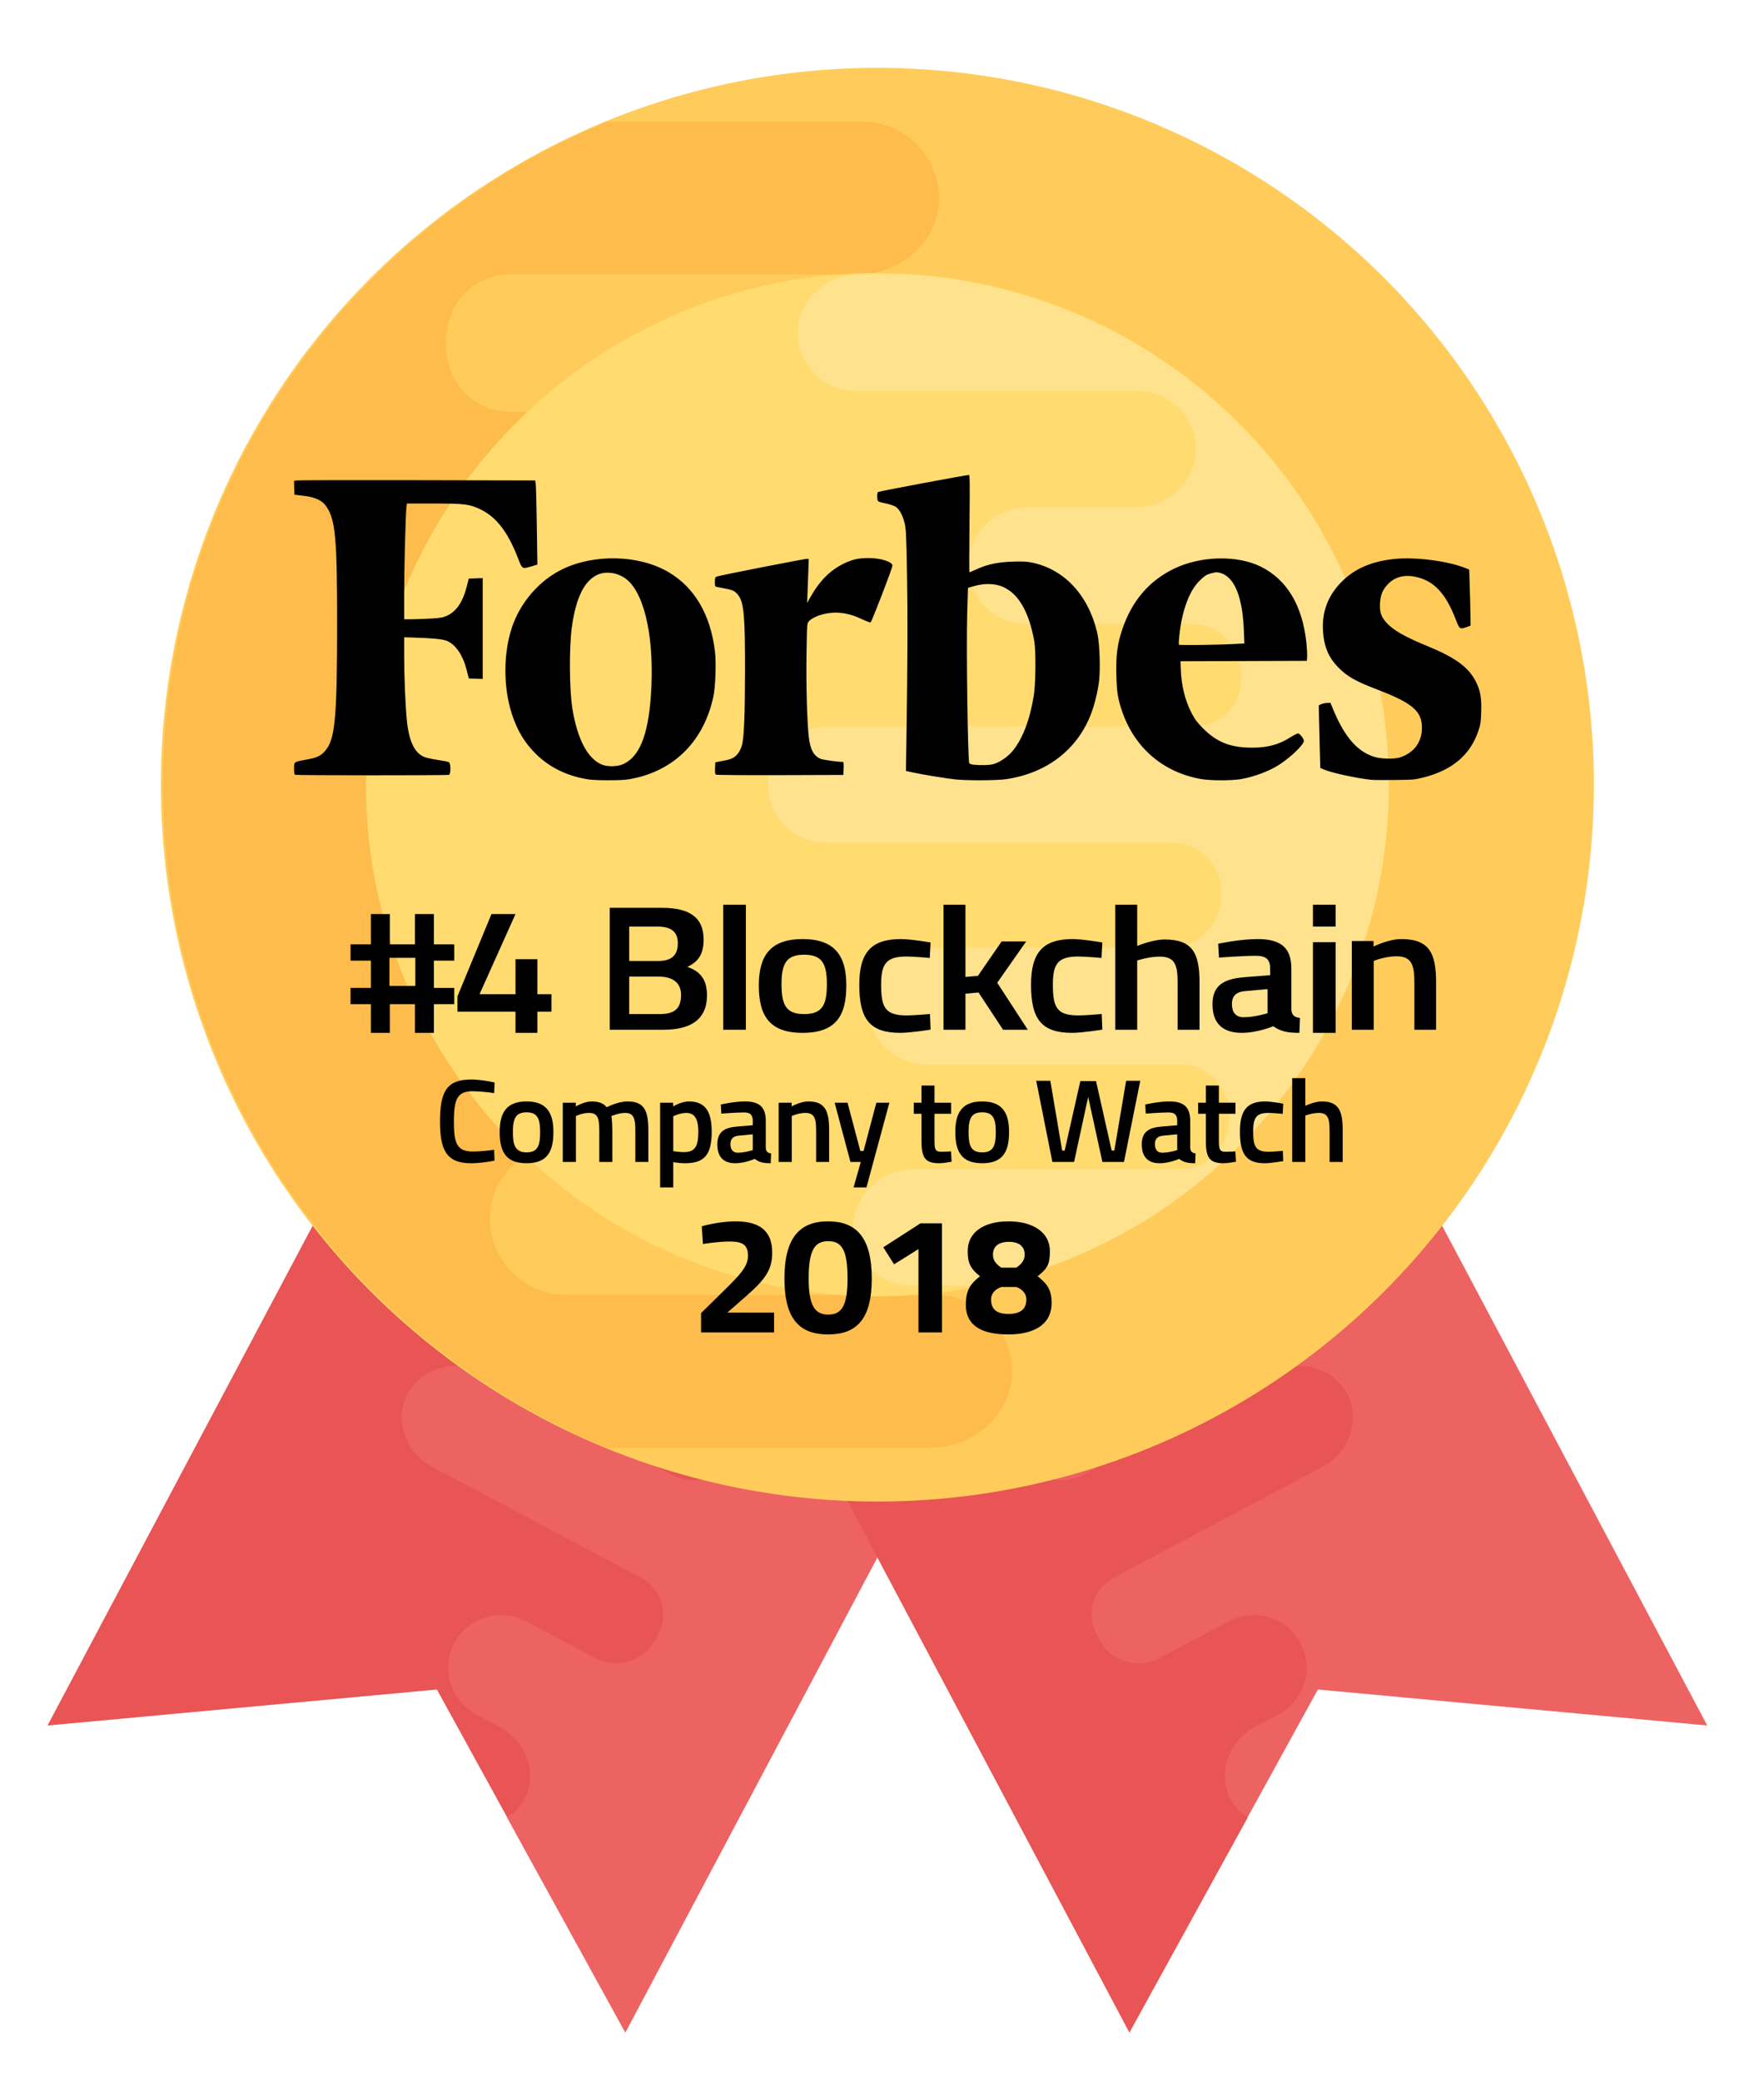 
<svg width="156px" height="184px" viewBox="0 0 156 184" version="1.1" xmlns="http://www.w3.org/2000/svg" xmlns:xlink="http://www.w3.org/1999/xlink">
    <!-- Generator: Sketch 51.2 (57519) - http://www.bohemiancoding.com/sketch -->
    <desc>Created with Sketch.</desc>
    <defs>
        <filter x="-7.1%" y="-3.1%" width="114.2%" height="112.6%" filterUnits="objectBoundingBox" id="filter-1">
            <feOffset dx="0" dy="6" in="SourceAlpha" result="shadowOffsetOuter1"></feOffset>
            <feGaussianBlur stdDeviation="2.5" in="shadowOffsetOuter1" result="shadowBlurOuter1"></feGaussianBlur>
            <feColorMatrix values="0 0 0 0 0   0 0 0 0 0   0 0 0 0 0  0 0 0 0.5 0" type="matrix" in="shadowBlurOuter1" result="shadowMatrixOuter1"></feColorMatrix>
            <feMerge>
                <feMergeNode in="shadowMatrixOuter1"></feMergeNode>
                <feMergeNode in="SourceGraphic"></feMergeNode>
            </feMerge>
        </filter>
    </defs>
    <g id="Page-1" stroke="none" stroke-width="1" fill="none" fill-rule="evenodd">
        <g id="Forbes-Bdge-Copy-3" filter="url(#filter-1)" transform="translate(4, 0)">
            <g id="medal" fill-rule="nonzero">
                <polygon id="Shape" fill="#E95454" points="38.123 75.105 0.201 146.583 34.638 143.4 51.305 173.718 89.227 102.241"></polygon>
                <g id="Group" transform="translate(31.217, 75.021)" fill="#ED6362">
                    <path d="M11.249,77.884 C12.313,75.597 11.2,72.865 8.974,71.681 L6.792,70.519 C4.609,69.275 3.779,66.51 4.968,64.273 C6.173,61.997 9.007,61.128 11.282,62.333 L17.449,65.609 C19.355,66.619 21.743,65.886 22.726,63.968 L22.878,63.675 C24.007,61.866 23.34,59.477 21.461,58.483 L3.013,48.69 C0.765,47.495 -0.337,44.774 0.711,42.482 C1.868,40.043 4.788,39.082 7.139,40.331 L24.252,49.418 C26.157,50.428 28.546,49.695 29.556,47.788 L29.654,47.538 L29.681,47.484 C30.772,45.485 30.007,42.976 27.992,41.906 L18.394,36.811 C16.146,35.616 15.044,32.895 16.108,30.576 C17.254,28.165 20.185,27.176 22.536,28.425 L33.139,34.058 C35.121,35.111 37.488,34.231 38.514,32.233 C38.53,32.206 38.53,32.206 38.541,32.178 C38.557,32.151 38.557,32.151 38.568,32.124 C39.649,30.152 39.051,27.697 37.064,26.649 L25.625,20.577 C23.405,19.398 22.303,16.677 23.35,14.385 C24.507,11.946 27.428,10.985 29.778,12.234 L57.999,27.219 L20.077,98.697 L9.626,79.692 C10.299,79.236 10.885,78.671 11.249,77.884 Z" id="Shape"></path>
                    <polygon id="Shape" points="77.842 0.084 115.764 71.561 81.328 68.379 64.66 98.697 26.738 27.219"></polygon>
                </g>
                <path d="M104.716,152.905 C103.652,150.618 104.765,147.886 106.991,146.702 L109.173,145.54 C111.356,144.296 112.186,141.532 110.997,139.294 C109.792,137.018 106.958,136.149 104.683,137.355 L98.516,140.63 C96.61,141.64 94.222,140.907 93.239,138.99 L93.087,138.696 C91.958,136.888 92.625,134.498 94.504,133.504 L112.957,123.706 C115.205,122.511 116.307,119.79 115.259,117.498 C114.103,115.059 111.182,114.097 108.831,115.347 L91.719,124.433 C89.813,125.444 87.424,124.71 86.415,122.804 L86.317,122.554 L86.29,122.5 C85.198,120.501 85.964,117.992 87.978,116.922 L97.577,111.827 C99.824,110.632 100.927,107.911 99.862,105.592 C98.717,103.18 95.785,102.192 93.434,103.441 L82.821,109.084 C80.839,110.138 78.472,109.258 77.446,107.259 C77.429,107.232 77.429,107.232 77.419,107.205 C77.402,107.178 77.402,107.178 77.391,107.151 C76.311,105.179 76.908,102.724 78.895,101.676 L90.334,95.604 C92.555,94.425 93.657,91.704 92.609,89.412 C91.453,86.973 88.532,86.012 86.181,87.261 L57.961,102.246 L95.883,173.723 L106.334,154.719 C105.666,154.257 105.08,153.692 104.716,152.905 Z" id="Shape" fill="#E95454"></path>
                <ellipse id="Oval" fill="#FFCC5B" cx="73.591" cy="63.39" rx="63.363" ry="63.39"></ellipse>
                <path d="M82.185,56.117 L42.032,56.117 C38.91,56.117 36.348,53.554 36.348,50.431 L36.391,50.04 L36.391,49.953 C36.348,46.656 39.035,43.962 42.336,43.962 L70.165,43.962 C73.852,43.962 77.109,41.23 77.326,37.536 C77.5,33.675 74.422,30.416 70.556,30.416 L41.076,30.416 C37.824,30.416 35.392,27.684 35.436,24.425 C35.436,24.382 35.436,24.382 35.436,24.338 C35.436,24.295 35.436,24.295 35.436,24.251 C35.392,20.998 37.819,18.26 41.076,18.26 L71.924,18.26 C75.567,18.26 78.825,15.528 79.042,11.878 C79.216,7.973 76.137,4.758 72.272,4.758 L49.681,4.758 C26.646,14.257 10.413,36.917 10.413,63.39 C10.413,89.863 26.646,112.517 49.687,122.006 L78.369,122.006 C82.012,122.006 85.269,119.274 85.486,115.624 C85.66,111.719 82.582,108.509 78.716,108.509 L46.087,108.503 C42.238,108.503 39.138,105.282 39.345,101.383 C39.535,97.733 42.814,94.99 46.467,94.99 L59.117,94.99 C62.755,94.887 65.692,91.905 65.692,88.239 C65.692,84.507 62.657,81.466 58.922,81.466 L39.746,81.466 C36.625,81.466 34.062,78.907 34.105,75.779 L34.105,75.301 C33.888,72.221 36.364,69.614 39.442,69.614 L81.794,69.614 C85.481,69.614 88.738,66.882 88.955,63.232 C89.129,59.333 86.045,56.117 82.185,56.117 Z" id="Shape" fill="#FDBC4B"></path>
                <path d="M73.591,108.633 C48.65,108.633 28.361,88.331 28.361,63.384 C28.361,38.438 48.65,18.141 73.591,18.141 C98.532,18.141 118.821,38.443 118.821,63.39 C118.821,88.336 98.532,108.633 73.591,108.633 Z" id="Shape" fill="#FFDB70"></path>
                <path d="M118.821,63.39 C118.821,39.318 99.917,19.629 76.186,18.271 L71.973,18.271 C69.194,18.271 66.712,20.357 66.544,23.138 C66.414,26.114 68.759,28.569 71.707,28.569 L96.594,28.575 C99.531,28.575 101.893,31.03 101.735,34.006 C101.589,36.792 99.091,38.883 96.301,38.883 L86.653,38.883 C83.879,38.965 81.637,41.235 81.637,44.032 C81.637,46.878 83.955,49.198 86.8,49.198 L101.426,49.198 C103.809,49.198 105.758,51.153 105.726,53.532 L105.726,53.89 C105.889,56.242 104.005,58.225 101.654,58.225 L69.356,58.225 C66.544,58.225 64.063,60.31 63.895,63.091 C63.764,66.068 66.11,68.523 69.058,68.523 L99.678,68.523 C102.061,68.523 104.01,70.478 104.01,72.857 L103.978,73.156 L103.978,73.221 C104.01,75.735 101.958,77.789 99.444,77.789 L78.217,77.789 C75.404,77.789 72.923,79.874 72.755,82.688 C72.625,85.632 74.97,88.119 77.918,88.119 L100.4,88.119 C102.881,88.119 104.732,90.205 104.7,92.687 C104.7,92.719 104.7,92.719 104.7,92.752 C104.7,92.785 104.7,92.785 104.7,92.817 C104.732,95.299 102.881,97.385 100.4,97.385 L76.876,97.385 C74.096,97.385 71.615,99.471 71.447,102.252 C71.316,105.233 73.662,107.683 76.61,107.683 L82.815,107.683 C103.353,103.403 118.821,85.17 118.821,63.39 Z" id="Shape" fill="#FFFFFF" opacity="0.2"></path>
            </g>
            <g id="848e598aaede4c2736c0d96db6037448" transform="translate(22, 36)" fill="#000000" fill-rule="nonzero">
                <path d="M26.088,26.926 C24.258,26.664 22.657,25.902 21.434,24.712 C20.415,23.719 19.753,22.628 19.266,21.132 C18.505,18.796 18.505,15.793 19.265,13.505 C20.002,11.288 21.662,9.358 23.693,8.356 C26.506,6.968 30.464,7.055 33.069,8.562 C35.414,9.918 36.834,12.328 37.229,15.621 C37.35,16.626 37.271,18.75 37.081,19.626 C36.304,23.214 34.039,25.72 30.721,26.664 C30.363,26.766 29.809,26.885 29.489,26.929 C28.811,27.022 26.744,27.02 26.088,26.926 L26.088,26.926 Z M27.186,25.595 C27.685,25.817 28.6,25.805 29.117,25.568 C30.543,24.916 31.307,23.038 31.557,19.575 C31.904,14.75 31.099,10.723 29.504,9.306 C28.786,8.669 27.669,8.46 26.863,8.813 C25.687,9.328 24.932,10.851 24.575,13.431 C24.32,15.268 24.346,19.016 24.626,20.702 C25.066,23.361 25.946,25.042 27.186,25.595 Z M58.508,26.925 C57.76,26.85 55.471,26.476 54.672,26.297 L54.119,26.174 L54.162,23.271 C54.266,16.282 54.279,12.467 54.212,8.757 C54.146,5.122 54.126,4.738 53.984,4.2 C53.803,3.519 53.542,3.044 53.229,2.824 C53.107,2.739 52.776,2.618 52.493,2.555 C51.553,2.348 51.604,2.381 51.579,1.96 C51.565,1.717 51.591,1.557 51.655,1.507 C51.739,1.441 59.449,-0.004 59.694,8.53488041e-06 C59.765,0.001 59.775,0.97 59.738,4.305 C59.713,6.672 59.71,8.608 59.731,8.608 C59.753,8.608 60.035,8.488 60.357,8.342 C61.33,7.9 62.226,7.708 63.528,7.664 C64.395,7.634 64.797,7.653 65.242,7.743 C68.15,8.335 70.302,10.674 71.054,14.062 C71.25,14.945 71.323,17.142 71.193,18.242 C71.082,19.179 70.765,20.442 70.435,21.262 C69.191,24.356 66.523,26.374 62.983,26.899 C62.168,27.019 59.607,27.034 58.508,26.925 L58.508,26.925 Z M60.081,25.619 C60.762,25.69 61.527,25.665 61.884,25.561 C62.437,25.4 63.145,24.905 63.571,24.383 C64.45,23.305 65.082,21.637 65.429,19.475 C65.595,18.439 65.617,15.53 65.466,14.692 C65,12.121 64.103,10.549 62.737,9.913 C62.057,9.596 61.098,9.557 60.207,9.81 L59.603,9.981 L59.535,12.318 C59.448,15.265 59.589,25.336 59.718,25.49 C59.765,25.545 59.928,25.604 60.081,25.619 Z M80.211,26.888 C76.466,26.224 73.788,23.614 72.913,19.775 C72.8,19.281 72.75,18.729 72.722,17.66 C72.677,15.969 72.817,14.919 73.261,13.615 C74.114,11.111 75.642,9.337 77.861,8.273 C80.204,7.151 83.407,7.077 85.48,8.098 C87.814,9.248 89.187,11.544 89.536,14.878 C89.583,15.327 89.61,15.861 89.596,16.065 L89.571,16.436 L83.985,16.455 L78.399,16.474 L78.421,17.123 C78.47,18.625 78.799,19.955 79.407,21.11 C79.683,21.635 79.903,21.922 80.437,22.452 C81.645,23.65 82.846,24.114 84.74,24.114 C86.114,24.114 87.102,23.845 88.135,23.188 C88.424,23.004 88.717,22.854 88.786,22.854 C88.944,22.854 89.307,23.313 89.307,23.513 C89.307,23.84 88.224,24.894 87.168,25.595 C86.303,26.17 84.931,26.69 83.741,26.895 C82.907,27.038 81.036,27.035 80.211,26.888 L80.211,26.888 Z M78.259,15.007 C78.301,15.072 81.685,15.028 83.261,14.942 L84.046,14.899 L84,13.738 C83.908,11.387 83.44,9.799 82.624,9.059 C82.32,8.783 81.911,8.61 81.565,8.609 C81.479,8.608 81.226,8.662 81.002,8.727 C80.677,8.822 80.496,8.945 80.097,9.339 C79.357,10.072 78.819,11.263 78.483,12.912 C78.343,13.596 78.203,14.916 78.259,15.007 Z M95.308,26.96 C93.964,26.819 91.823,26.358 91.111,26.057 L90.762,25.91 L90.715,24.215 C90.689,23.283 90.659,22.036 90.648,21.445 L90.629,20.37 L90.837,20.272 C90.952,20.218 91.184,20.167 91.352,20.16 L91.658,20.146 L91.918,20.776 C92.936,23.237 94.128,24.563 95.686,24.967 C96.281,25.121 97.395,25.122 97.835,24.969 C99.067,24.542 99.743,23.624 99.749,22.371 C99.756,20.888 98.926,20.175 95.791,18.971 C93.849,18.225 93.171,17.841 92.364,17.03 C91.494,16.154 91.076,15.158 90.998,13.77 C90.903,12.092 91.437,10.678 92.621,9.473 C93.812,8.261 95.358,7.604 97.464,7.415 C99.319,7.248 102.166,7.635 103.658,8.256 L103.93,8.369 L103.978,9.88 C104.005,10.711 104.033,11.825 104.04,12.355 L104.053,13.32 L103.687,13.453 C103.109,13.664 103.071,13.637 102.75,12.8 C101.849,10.454 100.802,9.344 99.171,9.005 C98.177,8.798 97.347,9.02 96.743,9.654 C96.272,10.149 96.088,10.588 96.044,11.326 C95.996,12.126 96.141,12.558 96.638,13.092 C97.251,13.751 98.254,14.319 100.253,15.14 C102.701,16.146 103.869,17 104.504,18.247 C104.917,19.058 105.034,19.705 104.992,20.951 C104.961,21.886 104.931,22.078 104.714,22.705 C104.009,24.752 102.416,26.099 99.956,26.731 C99.123,26.944 99.004,26.956 97.347,26.973 C96.392,26.984 95.475,26.978 95.308,26.96 L95.308,26.96 Z M0.1,26.514 C0.038,26.489 0.006,26.305 0.006,25.962 C0.006,25.347 -0.034,25.375 1.176,25.154 C2.104,24.985 2.436,24.812 2.846,24.284 C3.64,23.26 3.812,21.289 3.814,13.171 C3.815,5.548 3.666,3.944 2.844,2.766 C2.48,2.243 1.865,1.96 0.836,1.838 L0.044,1.745 L0.022,1.137 L0,0.529 L0.248,0.485 C0.385,0.461 5.183,0.451 10.912,0.463 L21.327,0.484 L21.376,0.781 C21.403,0.944 21.447,2.618 21.474,4.501 L21.523,7.925 L20.986,8.085 C20.177,8.327 20.182,8.33 19.819,7.384 C18.926,5.061 17.901,3.723 16.5,3.047 C15.533,2.581 15.086,2.524 12.357,2.524 L9.981,2.524 L9.94,2.914 C9.863,3.644 9.742,8.343 9.743,10.556 L9.744,12.763 L10.442,12.759 C10.826,12.757 11.583,12.729 12.125,12.697 C12.939,12.65 13.181,12.607 13.521,12.452 C14.358,12.072 14.928,11.233 15.276,9.869 L15.456,9.165 L16.072,9.143 L16.689,9.122 L16.689,13.579 L16.689,18.037 L16.072,18.015 L15.456,17.994 L15.281,17.289 C14.952,15.965 14.32,15.017 13.538,14.677 C13.177,14.52 12.283,14.431 10.555,14.379 L9.744,14.355 L9.744,16.029 C9.744,17.854 9.846,20.323 9.977,21.663 C10.159,23.531 10.645,24.563 11.517,24.937 C11.683,25.008 12.21,25.124 12.688,25.194 C13.165,25.264 13.615,25.352 13.688,25.389 C13.872,25.482 13.883,26.45 13.701,26.518 C13.558,26.572 0.236,26.568 0.1,26.514 L0.1,26.514 Z M37.312,26.5 C37.243,26.457 37.22,26.286 37.236,25.926 L37.259,25.413 L37.523,25.358 C37.668,25.328 37.98,25.267 38.217,25.224 C38.948,25.09 39.368,24.7 39.604,23.936 C39.797,23.314 39.881,21.323 39.886,17.326 C39.891,12.437 39.788,11.283 39.285,10.629 C39.012,10.274 38.816,10.173 38.154,10.048 C37.828,9.987 37.484,9.921 37.391,9.901 C37.24,9.87 37.221,9.822 37.221,9.458 C37.221,9.105 37.244,9.041 37.391,8.982 C37.617,8.89 45.095,7.421 45.334,7.421 L45.52,7.421 L45.484,8.515 C45.464,9.117 45.431,9.994 45.412,10.463 L45.377,11.316 L45.648,10.836 C46.516,9.299 47.488,8.345 48.782,7.762 C49.491,7.442 49.965,7.347 50.842,7.347 C51.883,7.347 52.922,7.68 52.922,8.014 C52.922,8.239 51.09,12.998 50.989,13.036 C50.939,13.055 50.581,12.921 50.193,12.737 C49.384,12.356 48.625,12.169 47.888,12.171 C46.97,12.173 45.944,12.505 45.54,12.932 C45.366,13.114 45.366,13.125 45.323,15.851 C45.28,18.551 45.372,21.844 45.526,23.168 C45.658,24.296 45.963,24.852 46.593,25.111 C46.803,25.197 48.132,25.376 48.566,25.376 C48.599,25.376 48.616,25.635 48.604,25.951 L48.582,26.526 L42.996,26.544 C39.924,26.554 37.366,26.534 37.312,26.5 Z" id="path2995"></path>
            </g>
            <g id="Group-2" transform="translate(27, 74)" fill="#000000">
                <path d="M9.17,8.798 L7.371,8.798 L7.371,11.333 L5.696,11.333 L5.696,8.798 L3.474,8.798 L3.474,11.333 L1.799,11.333 L1.799,8.798 L0,8.798 L0,7.357 L1.799,7.357 L1.799,4.949 L0,4.949 L0,3.507 L1.799,3.507 L1.799,0.829 L3.474,0.829 L3.474,3.507 L5.696,3.507 L5.696,0.829 L7.371,0.829 L7.371,3.507 L9.17,3.507 L9.17,4.949 L7.371,4.949 L7.371,7.357 L9.17,7.357 L9.17,8.798 Z M5.731,7.187 L5.731,4.699 L3.439,4.699 L3.439,7.187 L5.731,7.187 Z M14.588,11.333 L14.588,9.455 L9.457,9.455 L9.457,8.103 L12.463,0.829 L14.588,0.829 L11.409,7.912 L14.588,7.912 L14.588,4.824 L16.523,4.824 L16.523,7.912 L17.767,7.912 L17.767,9.455 L16.523,9.455 L16.523,11.333 L14.588,11.333 Z M22.925,0.276 L27.525,0.276 C29.93,0.276 31.222,1.079 31.222,3.078 C31.222,4.384 30.762,5.029 29.789,5.501 C30.833,5.863 31.522,6.524 31.522,8.004 C31.522,10.207 30.019,11.057 27.666,11.057 L22.925,11.057 L22.925,0.276 Z M27.262,6.358 L24.645,6.358 L24.645,9.675 L27.297,9.675 C28.51,9.675 29.23,9.315 29.23,7.975 C29.23,6.701 28.211,6.358 27.262,6.358 Z M27.154,1.935 L24.645,1.935 L24.645,4.976 L27.224,4.976 C28.417,4.976 28.943,4.448 28.943,3.409 C28.943,2.385 28.347,1.935 27.154,1.935 Z M32.955,11.057 L32.955,0 L34.961,0 L34.961,11.057 L32.955,11.057 Z M39.976,3.041 C42.873,3.041 43.845,4.566 43.845,7.139 C43.845,9.776 42.96,11.333 39.976,11.333 C37.01,11.333 36.107,9.776 36.107,7.139 C36.107,4.566 37.079,3.041 39.976,3.041 Z M40.119,9.675 C41.77,9.675 42.125,8.805 42.125,7.002 C42.125,5.2 41.682,4.423 40.119,4.423 C38.557,4.423 38.113,5.2 38.113,7.002 C38.113,8.805 38.468,9.675 40.119,9.675 Z M48.661,3.041 C49.592,3.041 51.296,3.342 51.296,3.342 L51.225,4.709 C51.225,4.709 49.838,4.582 49.171,4.582 C47.344,4.582 46.923,5.249 46.923,7.076 C46.923,9.109 47.292,9.792 49.188,9.792 C49.856,9.792 51.243,9.665 51.243,9.665 L51.296,11.047 C51.296,11.047 49.522,11.333 48.626,11.333 C45.922,11.333 44.991,10.126 44.991,7.076 C44.991,4.232 46.045,3.041 48.661,3.041 Z M54.38,11.057 L52.442,11.057 L52.442,0 L54.38,0 L54.38,6.387 L55.483,6.294 L57.581,3.248 L59.75,3.248 L57.19,6.903 L59.893,11.057 L57.705,11.057 L55.536,7.762 L54.38,7.871 L54.38,11.057 Z M63.849,3.041 C64.78,3.041 66.484,3.342 66.484,3.342 L66.413,4.709 C66.413,4.709 65.026,4.582 64.359,4.582 C62.532,4.582 62.111,5.249 62.111,7.076 C62.111,9.109 62.48,9.792 64.376,9.792 C65.044,9.792 66.431,9.665 66.431,9.665 L66.484,11.047 C66.484,11.047 64.71,11.333 63.814,11.333 C61.11,11.333 60.179,10.126 60.179,7.076 C60.179,4.232 61.233,3.041 63.849,3.041 Z M69.568,11.057 L67.63,11.057 L67.63,0 L69.568,0 L69.568,3.654 C69.568,3.654 70.884,3.077 72.004,3.077 C74.476,3.077 75.081,4.31 75.081,6.872 L75.081,11.057 L73.142,11.057 L73.142,6.918 C73.142,5.357 72.929,4.591 71.56,4.591 C70.582,4.591 69.568,4.935 69.568,4.935 L69.568,11.057 Z M83.201,5.662 L83.201,9.284 C83.236,9.761 83.461,9.951 83.964,10.015 L83.912,11.333 C82.854,11.333 82.247,11.206 81.605,10.746 C81.605,10.746 80.217,11.333 78.812,11.333 C77.094,11.333 76.227,10.46 76.227,8.807 C76.227,7.123 77.233,6.552 79.089,6.409 L81.327,6.234 L81.327,5.662 C81.327,4.788 80.911,4.518 80.061,4.518 C78.898,4.518 76.799,4.677 76.799,4.677 L76.73,3.454 C76.73,3.454 78.621,3.041 80.217,3.041 C82.333,3.041 83.201,3.851 83.201,5.662 Z M81.099,7.463 L79.122,7.64 C78.338,7.704 77.946,8.057 77.946,8.78 C77.946,9.502 78.27,9.951 78.986,9.951 C79.957,9.951 81.099,9.598 81.099,9.598 L81.099,7.463 Z M85.11,11.333 L85.11,3.317 L87.116,3.317 L87.116,11.333 L85.11,11.333 Z M85.11,1.935 L85.11,0 L87.116,0 L87.116,1.935 L85.11,1.935 Z M90.488,11.057 L88.549,11.057 L88.549,3.213 L90.47,3.213 L90.47,3.7 C90.47,3.7 91.768,3.041 92.924,3.041 C95.395,3.041 96,4.28 96,6.853 L96,11.057 L94.08,11.057 L94.08,6.9 C94.08,5.331 93.848,4.562 92.497,4.562 C91.466,4.562 90.488,4.97 90.488,4.97 L90.488,11.057 Z" id="#4-Blockchain"></path>
                <path d="M12.7,21.67 L12.732,22.633 C12.231,22.738 11.335,22.863 10.653,22.863 C8.426,22.863 7.914,21.617 7.914,19.166 C7.914,16.58 8.468,15.459 10.653,15.459 C11.41,15.459 12.284,15.616 12.742,15.721 L12.7,16.663 C12.22,16.58 11.335,16.496 10.813,16.496 C9.47,16.496 9.14,17.135 9.14,19.166 C9.14,21.135 9.406,21.827 10.845,21.827 C11.389,21.827 12.241,21.743 12.7,21.67 Z M15.564,17.397 C17.344,17.397 17.941,18.402 17.941,20.099 C17.941,21.837 17.397,22.863 15.564,22.863 C13.741,22.863 13.187,21.837 13.187,20.099 C13.187,18.402 13.784,17.397 15.564,17.397 Z M15.564,21.9 C16.555,21.9 16.768,21.313 16.768,20.099 C16.768,18.884 16.502,18.36 15.564,18.36 C14.626,18.36 14.359,18.884 14.359,20.099 C14.359,21.313 14.572,21.9 15.564,21.9 Z M19.931,22.748 L18.769,22.748 L18.769,17.512 L19.92,17.512 L19.92,17.836 C19.92,17.836 20.677,17.397 21.306,17.397 C21.956,17.397 22.361,17.554 22.659,17.91 C22.659,17.91 23.629,17.397 24.492,17.397 C25.942,17.397 26.336,18.161 26.336,19.941 L26.336,22.748 L25.185,22.748 L25.185,19.973 C25.185,18.926 25.057,18.412 24.279,18.412 C23.693,18.412 23.064,18.695 23.064,18.695 C23.107,18.8 23.149,19.523 23.149,20.036 L23.149,22.748 L21.998,22.748 L21.998,20.057 C21.998,18.894 21.881,18.412 21.082,18.412 C20.485,18.412 19.931,18.685 19.931,18.685 L19.931,22.748 Z M27.378,25 L27.378,17.512 L28.529,17.512 L28.529,17.836 C28.529,17.836 29.264,17.397 29.904,17.397 C31.29,17.397 31.94,18.172 31.94,20.078 C31.94,22.235 31.194,22.863 29.552,22.863 C29.115,22.863 28.604,22.78 28.54,22.769 L28.54,25 L27.378,25 Z M29.701,18.412 C29.136,18.412 28.54,18.706 28.54,18.706 L28.54,21.795 C28.593,21.806 29.104,21.879 29.478,21.879 C30.469,21.879 30.757,21.366 30.757,20.078 C30.757,18.852 30.362,18.412 29.701,18.412 Z M36.722,19.125 L36.722,21.512 C36.744,21.827 36.882,21.952 37.191,21.994 L37.159,22.863 C36.509,22.863 36.136,22.78 35.742,22.476 C35.742,22.476 34.889,22.863 34.026,22.863 C32.97,22.863 32.437,22.287 32.437,21.198 C32.437,20.088 33.056,19.711 34.196,19.617 L35.571,19.502 L35.571,19.125 C35.571,18.549 35.315,18.371 34.793,18.371 C34.079,18.371 32.789,18.475 32.789,18.475 L32.747,17.669 C32.747,17.669 33.908,17.397 34.889,17.397 C36.189,17.397 36.722,17.931 36.722,19.125 Z M35.571,20.308 L34.335,20.423 C33.844,20.465 33.599,20.696 33.599,21.167 C33.599,21.638 33.802,21.931 34.249,21.931 C34.857,21.931 35.571,21.701 35.571,21.701 L35.571,20.308 Z M39.021,22.748 L37.859,22.748 L37.859,17.512 L39.011,17.512 L39.011,17.836 C39.011,17.836 39.789,17.397 40.482,17.397 C41.963,17.397 42.325,18.224 42.325,19.941 L42.325,22.748 L41.174,22.748 L41.174,19.973 C41.174,18.926 41.036,18.412 40.226,18.412 C39.608,18.412 39.021,18.685 39.021,18.685 L39.021,22.748 Z M42.813,17.512 L43.953,17.512 L45.083,21.774 L45.371,21.774 L46.5,17.512 L47.652,17.512 L45.626,25 L44.486,25 L45.125,22.748 L44.209,22.748 L42.813,17.512 Z M53.113,18.486 L51.642,18.486 L51.642,20.79 C51.642,21.575 51.674,21.848 52.228,21.848 C52.527,21.848 53.102,21.816 53.102,21.816 L53.156,22.727 C53.156,22.727 52.442,22.863 52.069,22.863 C50.864,22.863 50.491,22.424 50.491,20.915 L50.491,18.486 L49.809,18.486 L49.809,17.512 L50.491,17.512 L50.491,15.993 L51.642,15.993 L51.642,17.512 L53.113,17.512 L53.113,18.486 Z M55.86,17.397 C57.64,17.397 58.237,18.402 58.237,20.099 C58.237,21.837 57.693,22.863 55.86,22.863 C54.037,22.863 53.483,21.837 53.483,20.099 C53.483,18.402 54.08,17.397 55.86,17.397 Z M55.86,21.9 C56.851,21.9 57.064,21.313 57.064,20.099 C57.064,18.884 56.798,18.36 55.86,18.36 C54.922,18.36 54.655,18.884 54.655,20.099 C54.655,21.313 54.869,21.9 55.86,21.9 Z M60.639,15.574 L61.886,15.574 L62.931,21.743 L63.155,21.743 L64.54,15.595 L65.926,15.595 L67.311,21.743 L67.546,21.743 L68.59,15.574 L69.838,15.574 L68.399,22.748 L66.491,22.748 L65.233,16.999 L63.986,22.748 L62.067,22.748 L60.639,15.574 Z M74.258,19.125 L74.258,21.512 C74.279,21.827 74.418,21.952 74.727,21.994 L74.695,22.863 C74.045,22.863 73.671,22.78 73.277,22.476 C73.277,22.476 72.424,22.863 71.561,22.863 C70.506,22.863 69.973,22.287 69.973,21.198 C69.973,20.088 70.591,19.711 71.732,19.617 L73.107,19.502 L73.107,19.125 C73.107,18.549 72.851,18.371 72.328,18.371 C71.614,18.371 70.325,18.475 70.325,18.475 L70.282,17.669 C70.282,17.669 71.444,17.397 72.424,17.397 C73.725,17.397 74.258,17.931 74.258,19.125 Z M73.107,20.308 L71.87,20.423 C71.38,20.465 71.135,20.696 71.135,21.167 C71.135,21.638 71.337,21.931 71.785,21.931 C72.392,21.931 73.107,21.701 73.107,21.701 L73.107,20.308 Z M78.262,18.486 L76.791,18.486 L76.791,20.79 C76.791,21.575 76.823,21.848 77.377,21.848 C77.676,21.848 78.251,21.816 78.251,21.816 L78.305,22.727 C78.305,22.727 77.591,22.863 77.218,22.863 C76.013,22.863 75.64,22.424 75.64,20.915 L75.64,18.486 L74.958,18.486 L74.958,17.512 L75.64,17.512 L75.64,15.993 L76.791,15.993 L76.791,17.512 L78.262,17.512 L78.262,18.486 Z M80.881,17.397 C81.446,17.397 82.48,17.596 82.48,17.596 L82.437,18.496 C82.437,18.496 81.595,18.412 81.19,18.412 C80.082,18.412 79.826,18.852 79.826,20.057 C79.826,21.397 80.05,21.848 81.201,21.848 C81.606,21.848 82.448,21.764 82.448,21.764 L82.48,22.675 C82.48,22.675 81.403,22.863 80.86,22.863 C79.218,22.863 78.653,22.068 78.653,20.057 C78.653,18.182 79.293,17.397 80.881,17.397 Z M84.438,22.748 L83.276,22.748 L83.276,15.333 L84.438,15.333 L84.438,17.784 C84.438,17.784 85.226,17.397 85.898,17.397 C87.38,17.397 87.742,18.224 87.742,19.941 L87.742,22.748 L86.58,22.748 L86.58,19.973 C86.58,18.926 86.452,18.412 85.632,18.412 C85.045,18.412 84.438,18.643 84.438,18.643 L84.438,22.748 Z" id="Company-to-Watch"></path>
            </g>
            <path d="M64.456,111.825 L58,111.825 L58,110.114 L60.127,108.023 C61.424,106.737 62.148,105.991 62.148,105.056 C62.148,104.076 61.681,103.784 60.519,103.784 C59.493,103.784 58.166,104.003 58.166,104.003 L58.06,102.439 C58.06,102.439 59.539,102 61.047,102 C63.325,102 64.29,102.965 64.29,104.763 C64.29,106.254 63.702,107.102 62.058,108.55 L60.323,110.07 L64.456,110.07 L64.456,111.825 Z M69.233,102 C71.707,102 73.095,103.404 73.095,107.058 C73.095,110.713 71.707,112 69.233,112 C66.76,112 65.372,110.713 65.372,107.058 C65.372,103.404 66.76,102 69.233,102 Z M69.248,103.754 C68.042,103.754 67.514,104.544 67.514,107.058 C67.514,109.427 68.042,110.246 69.248,110.246 C70.455,110.246 70.953,109.427 70.953,107.058 C70.953,104.544 70.455,103.754 69.248,103.754 Z M74.116,104.295 L77.405,102.175 L79.305,102.175 L79.305,111.825 L77.224,111.825 L77.224,104.456 L75.067,105.801 L74.116,104.295 Z M85.184,102 C87.326,102 88.849,102.95 88.849,104.646 C88.849,105.801 88.623,106.181 87.763,106.854 C88.563,107.497 89,107.994 89,109.208 C89,111.24 87.28,112 85.184,112 C83.087,112 81.413,111.401 81.413,109.368 C81.413,108.038 81.865,107.497 82.665,106.854 C81.805,106.181 81.578,105.655 81.578,104.632 C81.578,102.965 83.011,102 85.184,102 Z M85.184,110.187 C86.209,110.187 86.767,109.792 86.767,108.901 C86.767,108.433 86.466,108.023 85.878,107.804 L84.55,107.804 C83.932,108.038 83.645,108.433 83.645,108.901 C83.645,109.792 84.158,110.187 85.184,110.187 Z M85.214,103.813 C84.309,103.813 83.811,104.222 83.811,104.953 C83.811,105.421 84.067,105.772 84.55,106.094 L85.878,106.094 C86.36,105.772 86.617,105.421 86.617,104.953 C86.617,104.222 86.134,103.813 85.214,103.813 Z" id="2018" fill="#000000"></path>
        </g>
    </g>
</svg>